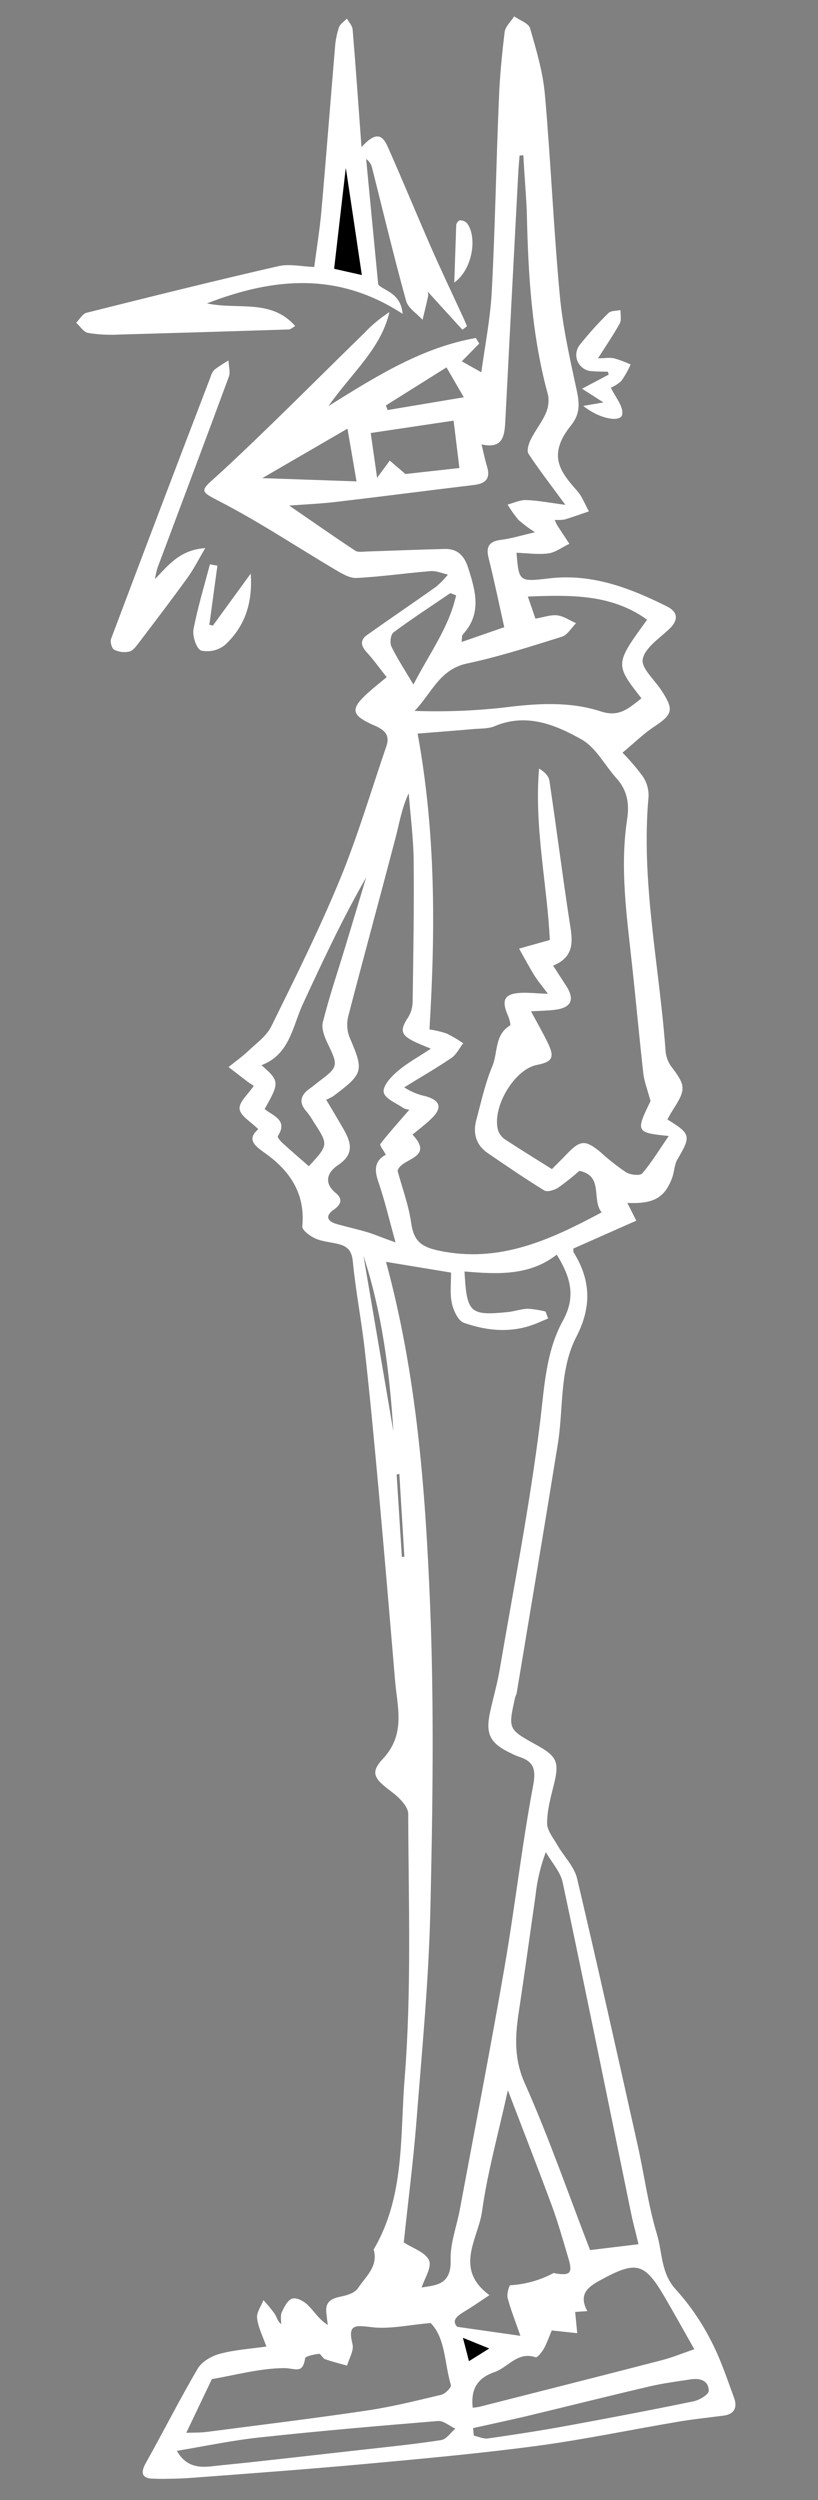 <svg width="239" height="730" viewBox="0 0 239 730" fill="none" xmlns="http://www.w3.org/2000/svg">
<rect x="0" y="0" width="239" height="730" fill="#808080" stroke="none"/>
<g clip-path="url(#clip0_638_31)">
<path d="M77.829 685.19C76.762 682.152 75.42 679.564 75.113 676.872C74.919 675.224 76.303 673.391 76.973 671.643C78.137 672.901 79.227 674.224 80.239 675.607C80.838 676.518 81.038 677.696 82.135 678.674C82.175 677.495 81.872 676.144 82.336 675.159C83.059 673.623 84.091 671.547 85.414 671.182C86.737 670.817 88.838 671.98 89.971 673.1C91.839 674.945 93.189 677.293 95.775 678.902C95.626 677.707 95.477 676.521 95.348 675.326C94.97 672.041 96.923 671.127 99.733 670.573C101.486 670.233 103.723 669.48 104.599 668.149C106.827 664.753 110.611 661.791 109.169 656.859C118.315 641.414 116.881 623.724 118.214 607.06C120.276 581.386 119.355 555.469 119.271 529.651C119.268 527.419 116.44 524.691 114.244 523.074C109.366 519.425 108.047 517.648 111.879 513.568C118.599 506.394 116.087 498.533 115.427 490.676C113.856 472.021 112.285 453.376 110.594 434.737C109.367 421.227 108.099 407.716 106.582 394.226C105.609 385.557 103.913 376.954 103.08 368.27C102.769 365.087 101.4 363.88 98.78 363.24C96.538 362.692 94.142 362.54 92.082 361.619C90.535 360.915 88.165 359.143 88.323 358.048C89.244 348.413 84.6 341.75 77.282 336.596C74.156 334.397 72.147 332.577 75.467 329.73C73.339 327.585 70.217 325.847 70.007 323.809C69.797 321.77 72.536 319.493 74.151 317.067C73.397 316.571 72.877 316.263 72.39 315.896C70.508 314.46 68.646 313.016 66.775 311.571C68.658 310.054 70.657 308.652 72.405 307.001C74.836 304.693 77.85 302.575 79.269 299.702C86.249 285.554 93.3 271.387 99.313 256.815C104.553 244.097 108.45 230.833 112.92 217.799C114.177 214.13 111.573 212.75 108.959 211.66C102.603 208.8 102.294 207.018 107.509 202.314C109.109 200.868 110.816 199.536 112.979 197.729C110.994 195.23 109.199 192.707 107.116 190.434C105.419 188.574 105.146 186.894 107.228 185.435C113.935 180.662 120.768 176.054 127.475 171.281C128.714 170.223 129.85 169.049 130.868 167.776C129.199 167.408 127.494 166.659 125.9 166.755C118.636 167.336 111.405 168.408 104.138 168.769C102.133 168.87 99.801 167.429 97.859 166.292C87.307 160.046 77.055 153.25 66.236 147.495C57.588 142.906 57.839 144.055 65.153 137.362C79.157 124.355 92.634 110.7 106.299 97.381C108.527 95 111.038 92.902 113.778 91.134C111.256 101.934 102.794 108.827 95.965 118.589C110.334 109.557 123.571 101.416 139.023 98.695L140.018 100.32L134.927 105.508L140.631 108.706C141.599 101.475 143.239 93.356 143.68 85.177C144.67 66.54 144.962 47.859 145.762 29.215C145.99 22.579 146.648 15.948 147.444 9.361C147.65 7.747 149.26 6.302 150.223 4.774C151.835 5.92 154.437 6.77 154.867 8.245C156.71 14.602 158.629 21.072 159.205 27.616C160.936 47.136 161.734 66.725 163.556 86.229C164.425 95.585 166.538 104.853 168.523 114.066C169.334 117.856 169.51 120.874 166.865 124.175C159.946 132.763 163.512 137.618 168.562 143.245C170.094 144.948 170.915 147.278 172.065 149.319C169.697 150.118 167.346 150.978 164.98 151.697C164.011 151.84 163.03 151.877 162.054 151.807C162.474 152.681 162.666 153.218 162.99 153.68C164.093 155.379 165.235 157.069 166.357 158.798C164.324 159.729 162.399 161.274 160.257 161.591C157.192 161.996 154.006 161.506 150.908 161.4C151.617 169.899 151.616 169.919 160.517 168.884C172.965 167.42 184.075 171.694 194.846 177.067C198.171 178.742 198.291 181.077 195.457 183.752C192.624 186.426 188.397 189.193 187.783 192.494C187.293 195.108 191.306 198.568 193.311 201.689C196.98 207.318 196.565 208.594 190.996 212.285C188.037 214.235 185.478 216.789 181.883 219.787C183.98 221.906 185.925 224.169 187.704 226.561C188.913 228.293 189.542 230.364 189.502 232.476C187.215 257.412 192.611 281.792 194.427 306.419C194.481 308.08 194.986 309.695 195.887 311.092C200.443 317.111 200.555 317.946 196.432 324.358C195.914 325.181 195.464 326.046 194.995 326.88C201.854 331.118 201.954 331.702 197.916 338.557C196.981 340.156 197.027 342.299 196.326 344.076C194.127 349.814 190.894 351.594 183.292 351.253L185.905 356.436L167.505 364.589C167.538 365.07 167.475 365.448 167.587 365.672C172.624 373.73 172.913 381.615 168.413 390.305C163.365 400.058 164.691 411.26 162.959 421.787C159.046 445.977 154.995 470.142 150.973 494.308C150.896 494.796 150.601 495.236 150.494 495.722C148.436 504.947 148.436 504.947 156.813 509.567C162.822 512.886 163.464 514.589 161.808 521.166C160.891 524.846 159.861 528.613 159.842 532.355C159.83 534.466 161.636 536.659 162.816 538.711C164.703 542.027 167.783 545.015 168.621 548.556C174.735 574.501 180.534 600.545 186.344 626.57C188.26 635.171 189.398 643.995 191.941 652.397C193.568 657.776 193.06 663.812 197.519 668.598C201.538 673.054 204.953 678.019 207.678 683.366C210.495 688.735 212.444 694.626 214.539 700.361C215.449 702.984 214.541 704.954 211.455 705.358C207.013 705.936 202.554 706.393 198.136 707.142C184.368 709.471 170.682 712.343 156.87 714.2C140.435 716.387 123.913 717.901 107.401 719.415C90.338 720.971 73.284 722.246 56.231 723.511C52.579 723.796 48.915 723.851 45.214 723.824C41.782 723.796 40.746 722.509 42.633 719.142C47.769 710.003 52.484 700.619 57.807 691.587C58.997 689.576 61.814 687.962 64.187 687.323C68.54 686.142 73.032 685.876 77.829 685.19ZM122.019 214.209C127.333 243.319 127.229 271.682 125.476 300.589C127.161 300.838 128.821 301.23 130.439 301.76C132.144 302.592 133.783 303.552 135.343 304.63C134.213 306.082 133.349 307.933 131.904 308.914C127.427 311.952 122.702 314.662 118.101 317.506C120.049 318.781 122.223 319.674 124.505 320.137C128.664 321.39 129.243 323.472 126.188 326.498C124.437 328.239 122.415 329.721 120.529 331.307C127.141 338.368 117.125 338.074 116.164 341.884C117.495 346.822 119.392 351.88 120.134 357.089C120.876 362.297 122.946 364.079 128.27 365.203C145.944 368.912 160.707 362.074 175.782 354.017C172.75 350.251 176.448 343.373 169.285 341.887C167.298 343.652 165.214 345.304 163.041 346.835C161.927 347.537 159.884 348.148 159.012 347.607C153.397 344.163 147.952 340.424 142.507 336.705C139.066 334.345 138.122 330.931 139.166 327.044C140.589 321.74 141.756 316.307 143.87 311.276C145.517 307.331 144.454 302.151 149.029 299.446C149.326 299.267 148.762 297.316 148.316 296.32C146.463 292.024 147.407 290.165 152.088 289.916C154.324 289.793 156.566 290.07 160.084 290.19C158.171 287.603 157.007 286.262 156.088 284.76C154.534 282.225 153.123 279.585 151.662 276.994L160.643 274.48C159.896 258.345 156.057 241.664 157.499 224.423C159.137 225.4 160.325 226.621 160.529 227.989C162.544 241.566 164.287 255.194 166.352 268.773C167.172 274.034 168.407 279.16 161.617 281.968C163.108 284.291 164.228 286.06 165.417 287.862C168.03 291.884 166.927 294.278 162.074 294.871C159.994 295.13 157.892 295.148 155.145 295.304C157.027 298.791 158.65 301.628 160.08 304.579C162.116 308.791 161.402 310.077 156.859 310.962C150.232 312.225 143.518 323.572 145.58 330.246C146.007 331.322 146.768 332.233 147.753 332.842C152.166 335.735 156.674 338.492 161.257 341.381C162.926 339.697 164.23 338.431 165.476 337.123C169.576 332.821 170.979 332.749 175.504 336.467C177.833 338.606 180.322 340.565 182.948 342.326C184.193 343.079 187.004 343.386 187.64 342.647C190.423 339.391 192.662 335.675 195.39 331.707C185.797 330.757 185.697 330.463 190.076 321.518C189.188 318.246 188.267 315.913 187.97 313.501C186.781 302.974 185.832 292.415 184.683 281.88C183.169 267.709 181.054 253.539 183.235 239.255C183.92 234.756 183.306 230.792 180.163 227.313C176.741 223.523 174.167 218.351 169.987 215.957C162.272 211.609 153.797 208.096 144.435 212.077C142.659 212.817 140.501 212.703 138.504 212.874C133.135 213.34 127.878 213.74 122.009 214.209L122.019 214.209ZM117.976 654.78C120.579 656.49 124.321 657.66 125.36 660.037C126.231 662.068 123.985 665.403 123.197 667.967C126.943 667.255 131.909 667.466 131.667 659.933C131.504 655.085 133.423 650.187 134.331 645.296C138.735 621.653 143.328 598.057 147.423 574.363C150.47 556.728 152.473 538.916 155.778 521.339C156.719 516.368 155.78 514.275 151.455 512.905C150.674 512.621 149.913 512.284 149.178 511.897C143.182 509.049 141.795 506.34 143.185 499.954C144.064 495.902 145.242 491.9 145.943 487.822C150.039 463.808 154.733 439.875 157.744 415.724C159.041 405.332 159.401 394.849 164.47 385.637C168.344 378.596 166.728 372.937 162.671 366.354C154.61 372.651 145.135 372.056 135.717 371.272C136.371 383.401 137.273 384.223 148.317 383.131C150.325 382.94 152.241 382.205 154.214 382.153C155.964 382.265 157.7 382.539 159.399 382.972C159.646 383.64 159.894 384.299 160.15 384.999C159.236 385.387 158.312 385.766 157.398 386.165C150.134 389.357 142.71 388.782 135.532 386.264C133.861 385.687 132.493 382.678 132.026 380.551C131.412 377.728 131.818 374.67 131.783 371.597L112.789 368.463C121.742 401.47 124.222 434.445 125.612 467.392C126.871 497.453 126.433 527.675 125.739 557.799C125.25 578.745 123.211 599.667 121.582 620.584C120.653 631.889 119.182 643.255 117.976 654.78ZM186.548 655.314C185.677 651.532 184.988 649.157 184.491 646.748C177.837 614.401 171.284 582.027 164.419 549.722C163.748 546.547 161.161 543.777 159.472 540.817C157.945 544.865 156.939 549.09 156.478 553.392C154.843 564.872 153.26 576.295 151.534 587.812C150.484 594.78 150.181 601.274 153.34 608.346C160.345 624.066 165.978 640.389 172.401 657.029L186.548 655.314ZM152.913 45.34L151.809 45.422C151.683 47.049 151.518 48.664 151.432 50.292C150.146 74.529 148.88 98.766 147.634 123.005C147.415 127.34 146.914 131.145 140.698 129.771C141.312 132.293 141.684 134.257 142.28 136.149C143.335 139.517 142.108 141.146 138.671 141.588C125.218 143.207 111.77 144.957 98.297 146.545C94.007 147.058 89.668 147.25 84.482 147.622C91.481 152.425 97.578 156.697 103.791 160.802C104.583 161.33 105.943 161.076 107.045 161.044C114.667 160.806 122.293 160.477 129.914 160.298C133.549 160.213 135.556 162.083 136.734 165.656C138.921 172.485 140.895 179.106 135.22 185.275C134.907 185.625 135.022 186.369 134.864 187.464L147.33 183.14C145.787 176.213 144.423 169.602 142.787 163.052C141.903 159.65 142.878 158.052 146.425 157.634C149.541 157.23 152.595 156.275 156.317 155.412C154.622 154.348 153.013 153.152 151.507 151.835C150.32 150.423 149.251 148.917 148.31 147.332C150.127 146.864 151.949 145.956 153.748 146.018C157.186 146.136 160.594 146.823 165.187 147.411C160.991 141.694 157.532 137.233 154.422 132.513C153.832 131.622 154.462 129.593 155.065 128.353C156.302 125.824 158.141 123.576 159.319 121.015C160.167 119.287 160.458 117.339 160.151 115.44C155.293 97.813 154.302 79.768 153.914 61.624C153.66 56.202 153.187 50.743 152.913 45.34ZM115.567 362.765C113.651 355.896 112.379 350.399 110.55 345.103C109.358 341.65 109.369 338.989 112.733 337.173C112.085 335.95 110.827 334.396 111.14 334.026C113.8 330.596 116.722 327.374 119.608 324.031C119.024 323.988 118.453 323.84 117.922 323.593C115.831 322.14 112.513 320.846 112.127 318.991C111.74 317.137 114.223 314.471 116.069 312.883C118.905 310.429 122.289 308.614 125.873 306.216C124 305.421 122.617 304.903 121.288 304.267C117.006 302.209 116.753 300.82 119.338 296.926C120.155 295.528 120.58 293.935 120.567 292.315C120.766 278.664 121.005 265.014 120.863 251.371C120.799 244.785 119.924 238.212 119.419 231.63C117.37 235.953 116.689 240.352 115.571 244.636C111.023 261.98 106.296 279.278 101.778 296.633C101.244 298.667 101.352 300.817 102.087 302.787C106.348 312.729 106.276 313.387 97.432 320.038C96.758 320.463 96.046 320.824 95.304 321.115C97.28 324.465 98.824 327.01 100.306 329.592C102.553 333.501 103.665 336.962 98.761 340.205C95.924 342.109 94.257 345.194 98.1 348.367C100.048 349.935 99.871 351.6 97.575 353.182C94.921 355.012 95.535 356.634 98.489 357.456C101.442 358.278 104.639 358.998 107.67 359.903C109.818 360.597 111.908 361.509 115.527 362.764L115.567 362.765ZM54.42 710.382C56.654 710.298 58.563 710.364 60.433 710.118C76.042 708.092 91.666 706.187 107.235 703.87C114.557 702.781 121.793 700.978 129.006 699.255C130.126 698.983 131.932 697.084 131.744 696.447C129.832 690.058 130.212 682.777 125.823 678.323C119.441 678.855 113.751 680.21 108.421 679.517C103.44 678.885 101.61 678.873 102.996 684.524C103.453 686.37 101.983 688.671 101.401 690.772C99.261 690.159 97.088 689.624 94.992 688.891C94.28 688.637 93.717 687.257 93.185 687.318C91.758 687.49 89.259 687.994 89.137 688.64C88.474 693.39 86.168 691.47 82.966 691.49C75.96 691.54 68.979 693.491 61.984 694.682C61.874 694.678 61.794 694.946 61.719 695.093L54.42 710.382ZM156.441 180.641C158.967 180.217 160.975 179.446 162.858 179.691C164.74 179.935 166.489 181.176 168.302 181.979C166.935 183.333 165.803 185.425 164.164 185.929C154.99 188.796 145.794 191.752 136.409 193.751C128.346 195.475 126.03 202.58 121.126 207.585C129.787 207.892 138.459 207.572 147.074 206.625C156.742 205.386 166.35 204.735 175.652 207.766C181.074 209.533 183.936 206.61 187.411 203.907C179.649 193.935 179.649 193.935 189.07 180.951C178.651 173.449 166.775 173.701 154.221 174.191L156.441 180.641ZM138.151 703.051C138.745 703.01 139.336 702.933 139.92 702.822C157.726 698.3 175.531 693.798 193.309 689.196C196.469 688.374 199.524 687.118 202.856 685.972C199.658 680.318 197.095 675.698 194.43 671.124C188.327 660.618 186.026 660.039 175.472 665.78C171.781 667.784 168.928 669.888 171.599 674.842L168.048 675.091C168.268 677.429 168.462 679.367 168.646 681.295L161.209 680.489C160.611 681.889 159.91 683.926 158.905 685.803C158.361 686.785 156.992 688.489 156.508 688.322C151.226 686.54 148.461 691.278 144.462 692.661C139.44 694.38 137.515 697.686 138.111 703.05L138.151 703.051ZM148.401 610.278C145.579 623.119 142.423 634.317 140.84 645.719C139.736 653.686 132.51 662.493 143.002 670.178C140.453 671.862 138.473 673.274 136.399 674.524C133.957 675.991 131.659 677.363 133.589 679.43L152.05 682.066C150.393 677.286 149.138 674.201 148.317 671.001C148.027 669.85 148.734 667.313 149.115 667.286C153.538 667.034 157.853 665.816 161.755 663.718C161.857 663.661 162.062 663.798 162.231 663.834C166.669 664.557 167.377 663.751 166.048 659.323C164.521 654.267 163.116 649.156 161.294 644.211C157.239 633.225 152.979 622.372 148.361 610.277L148.401 610.278ZM77.31 323.839C79.752 325.864 84.256 327 81.159 331.786C80.991 332.041 81.882 333.172 82.465 333.692C85.007 336.011 87.621 338.262 90.235 340.533C95.992 334.297 95.993 334.287 91.63 327.573C91.05 326.562 90.394 325.596 89.668 324.684C87.093 321.884 87.839 319.668 90.698 317.715C91.651 317.048 92.529 316.267 93.463 315.579C98.792 311.63 98.823 311.02 95.83 304.914C94.897 302.961 93.843 300.423 94.319 298.518C96.174 291.118 98.634 283.868 100.857 276.56C102.91 269.78 104.954 262.996 106.989 256.208C100.082 268.238 94.281 280.686 88.51 293.136C85.441 299.764 84.692 307.883 76.389 311.04C81.684 315.645 81.708 316.096 77.31 323.839ZM51.668 715.65C55.077 721.571 60.042 720.32 64.531 719.874C78.416 718.49 92.281 716.825 106.142 715.3C113.746 714.44 121.367 713.681 128.922 712.5C130.42 712.271 131.658 710.332 133.038 709.179C131.344 708.39 129.578 706.799 127.962 706.934C110.753 708.344 93.543 709.824 76.379 711.676C68.205 712.516 60.142 714.23 51.668 715.65ZM138.226 709.037C138.291 709.76 138.366 710.483 138.432 711.205C139.812 711.503 141.249 712.213 142.566 712.028C150.107 710.956 157.651 709.794 165.143 708.43C177.659 706.139 190.168 703.757 202.623 701.193C204.326 700.841 207.064 699.214 207.069 698.173C207.077 695.022 204.439 694.351 201.662 694.796C197.719 695.411 193.749 695.905 189.876 696.812C177.64 699.674 165.448 702.738 153.22 705.67C148.208 706.828 143.228 707.888 138.227 709.007L138.226 709.037ZM110.175 139.519L113.88 134.493L118.448 138.412L134.227 136.663C133.594 131.508 133.087 127.328 132.531 122.826L108.313 126.437C108.95 130.912 109.539 135.014 110.176 139.489L110.175 139.519ZM133.271 173.842L131.593 173.184C126.018 176.995 120.329 180.662 114.948 184.679C114.137 185.282 113.844 187.693 114.348 188.761C116.029 192.251 118.189 195.497 120.79 199.889C125.601 190.618 131.233 183.067 133.272 173.812L133.271 173.842ZM101.513 125.173L76.632 139.618L104.166 140.563C103.285 135.34 102.517 130.901 101.514 125.143L101.513 125.173ZM130.454 107.276L112.742 118.394L113.256 119.733L135.517 116.005L130.454 107.276ZM114.939 418.046C113.842 400.448 111.61 383.292 106.188 366.656C109.102 383.766 112.02 400.886 114.94 418.016L114.939 418.046ZM116.717 430.365L115.89 430.556C116.402 438.579 116.91 446.601 117.415 454.623L118.147 454.578C117.665 446.47 117.175 438.388 116.678 430.333L116.717 430.365ZM137.017 689.474L142.927 685.765L135.3 682.641C135.946 685.105 136.374 686.92 137.018 689.444L137.017 689.474Z" fill="white"/>
<path d="M91.817 77.963C92.579 72.075 93.449 66.842 93.91 61.575C95.317 45.674 96.534 29.766 97.88 13.863C98.019 11.872 98.402 9.906 99.022 8.009C99.366 7.02 100.542 6.28 101.352 5.427C101.937 6.448 102.942 7.483 103.032 8.647C103.968 19.855 104.743 31.079 105.616 42.956C109.472 38.785 111.511 38.846 113.284 42.849C117.585 52.532 121.62 62.346 125.86 72.047C128.913 79.006 132.189 85.863 135.364 92.766C135.737 93.579 136.078 94.411 136.44 95.244L135.103 96.289L124.96 85.144C125.086 85.564 125.132 86.003 125.095 86.44C124.596 88.744 124.017 91.035 123.466 93.388C121.808 91.55 119.23 89.981 118.653 87.85C115.093 74.97 111.988 61.956 108.711 48.995C108.479 47.953 107.859 47.037 106.978 46.434C108.113 58.23 109.249 70.026 110.502 83.087C111.992 84.859 117.144 85.466 117.632 91.647C98.95 79.458 80.278 80.918 60.463 88.593C69.512 90.535 79.233 87.166 86.251 95.212C85.302 95.76 84.898 96.166 84.486 96.202C67.898 96.733 51.308 97.23 34.716 97.695C31.711 97.858 28.698 97.697 25.727 97.216C24.425 96.971 23.402 95.275 22.257 94.235C23.241 93.268 24.087 91.666 25.259 91.336C43.9 86.663 62.55 82.021 81.288 77.731C84.536 76.972 88.179 77.838 91.817 77.963ZM105.745 80.302C104.158 69.681 102.662 59.624 101.082 49.124C99.915 59.21 98.804 68.847 97.681 78.514L105.745 80.302Z" fill="white"/>
<path d="M45.271 169.109C49.276 164.944 52.569 160.564 59.961 160.047C57.834 163.697 56.449 166.451 54.655 168.871C50.096 175.178 45.37 181.369 40.655 187.571C39.858 188.614 38.922 189.963 37.801 190.255C36.301 190.591 34.732 190.399 33.357 189.712C32.659 189.348 32.106 187.398 32.466 186.519C42.067 161.021 51.747 135.551 61.505 110.111C61.712 109.308 62.108 108.567 62.66 107.949C63.973 106.975 65.34 106.076 66.755 105.258C66.811 106.851 67.37 108.621 66.862 110.005C59.988 128.65 52.967 147.23 46.004 165.832C45.693 166.908 45.448 168.002 45.271 169.109V169.109Z" fill="white"/>
<path d="M170.411 118.524L176.309 117.516L170.053 113.508L177.839 109.393L177.628 108.546C176.039 108.491 174.447 108.516 172.871 108.382C171.994 108.336 171.147 108.048 170.424 107.549C169.701 107.051 169.131 106.362 168.776 105.559C168.421 104.756 168.295 103.87 168.414 103C168.532 102.13 168.889 101.309 169.445 100.63C172.029 97.394 174.808 94.319 177.766 91.42C178.511 90.685 180.099 90.79 181.298 90.541C181.253 91.85 181.64 93.404 181.074 94.436C179.26 97.745 177.101 100.873 174.72 104.643C176.722 104.612 178.143 104.341 179.453 104.636C181.097 105.112 182.702 105.713 184.254 106.432C183.511 108.113 182.604 109.717 181.548 111.222C180.648 112.054 179.609 112.722 178.479 113.197C179.775 115.944 182.116 118.595 181.816 120.907C181.61 123.401 175.436 122.549 170.411 118.524Z" fill="white"/>
<path d="M63.517 165.173C62.732 170.929 61.947 176.689 61.163 182.452L62.216 182.658L73.253 167.498C73.883 176.525 71.263 183.189 65.744 188.323C64.78 189.1 63.655 189.651 62.45 189.935C61.245 190.219 59.992 190.229 58.783 189.965C57.419 189.498 56.176 185.763 56.534 183.794C57.754 177.392 59.67 171.124 61.329 164.797L63.517 165.173Z" fill="white"/>
<path d="M132.725 82.509C132.918 76.892 133.111 71.266 133.304 65.639C133.321 65.159 134.029 64.333 134.41 64.326C134.786 64.325 135.158 64.398 135.506 64.542C135.853 64.687 136.168 64.899 136.432 65.166C139.5 69.073 138.141 78.642 132.725 82.509Z" fill="white"/>
<path d="M137.017 689.444C136.373 686.92 135.906 685.103 135.249 682.659L142.927 685.765L137.017 689.444Z" fill="black"/>
<path d="M105.685 80.3L97.623 78.472C98.745 68.805 99.856 59.167 101.023 49.081C102.633 59.623 104.128 69.68 105.685 80.3Z" fill="black"/>
</g>
<defs>
<clipPath id="clip0_638_31">
<rect width="213.47" height="722.13" fill="white" transform="translate(25.455 0.549) rotate(1.967)"/>
</clipPath>
</defs>
</svg>
